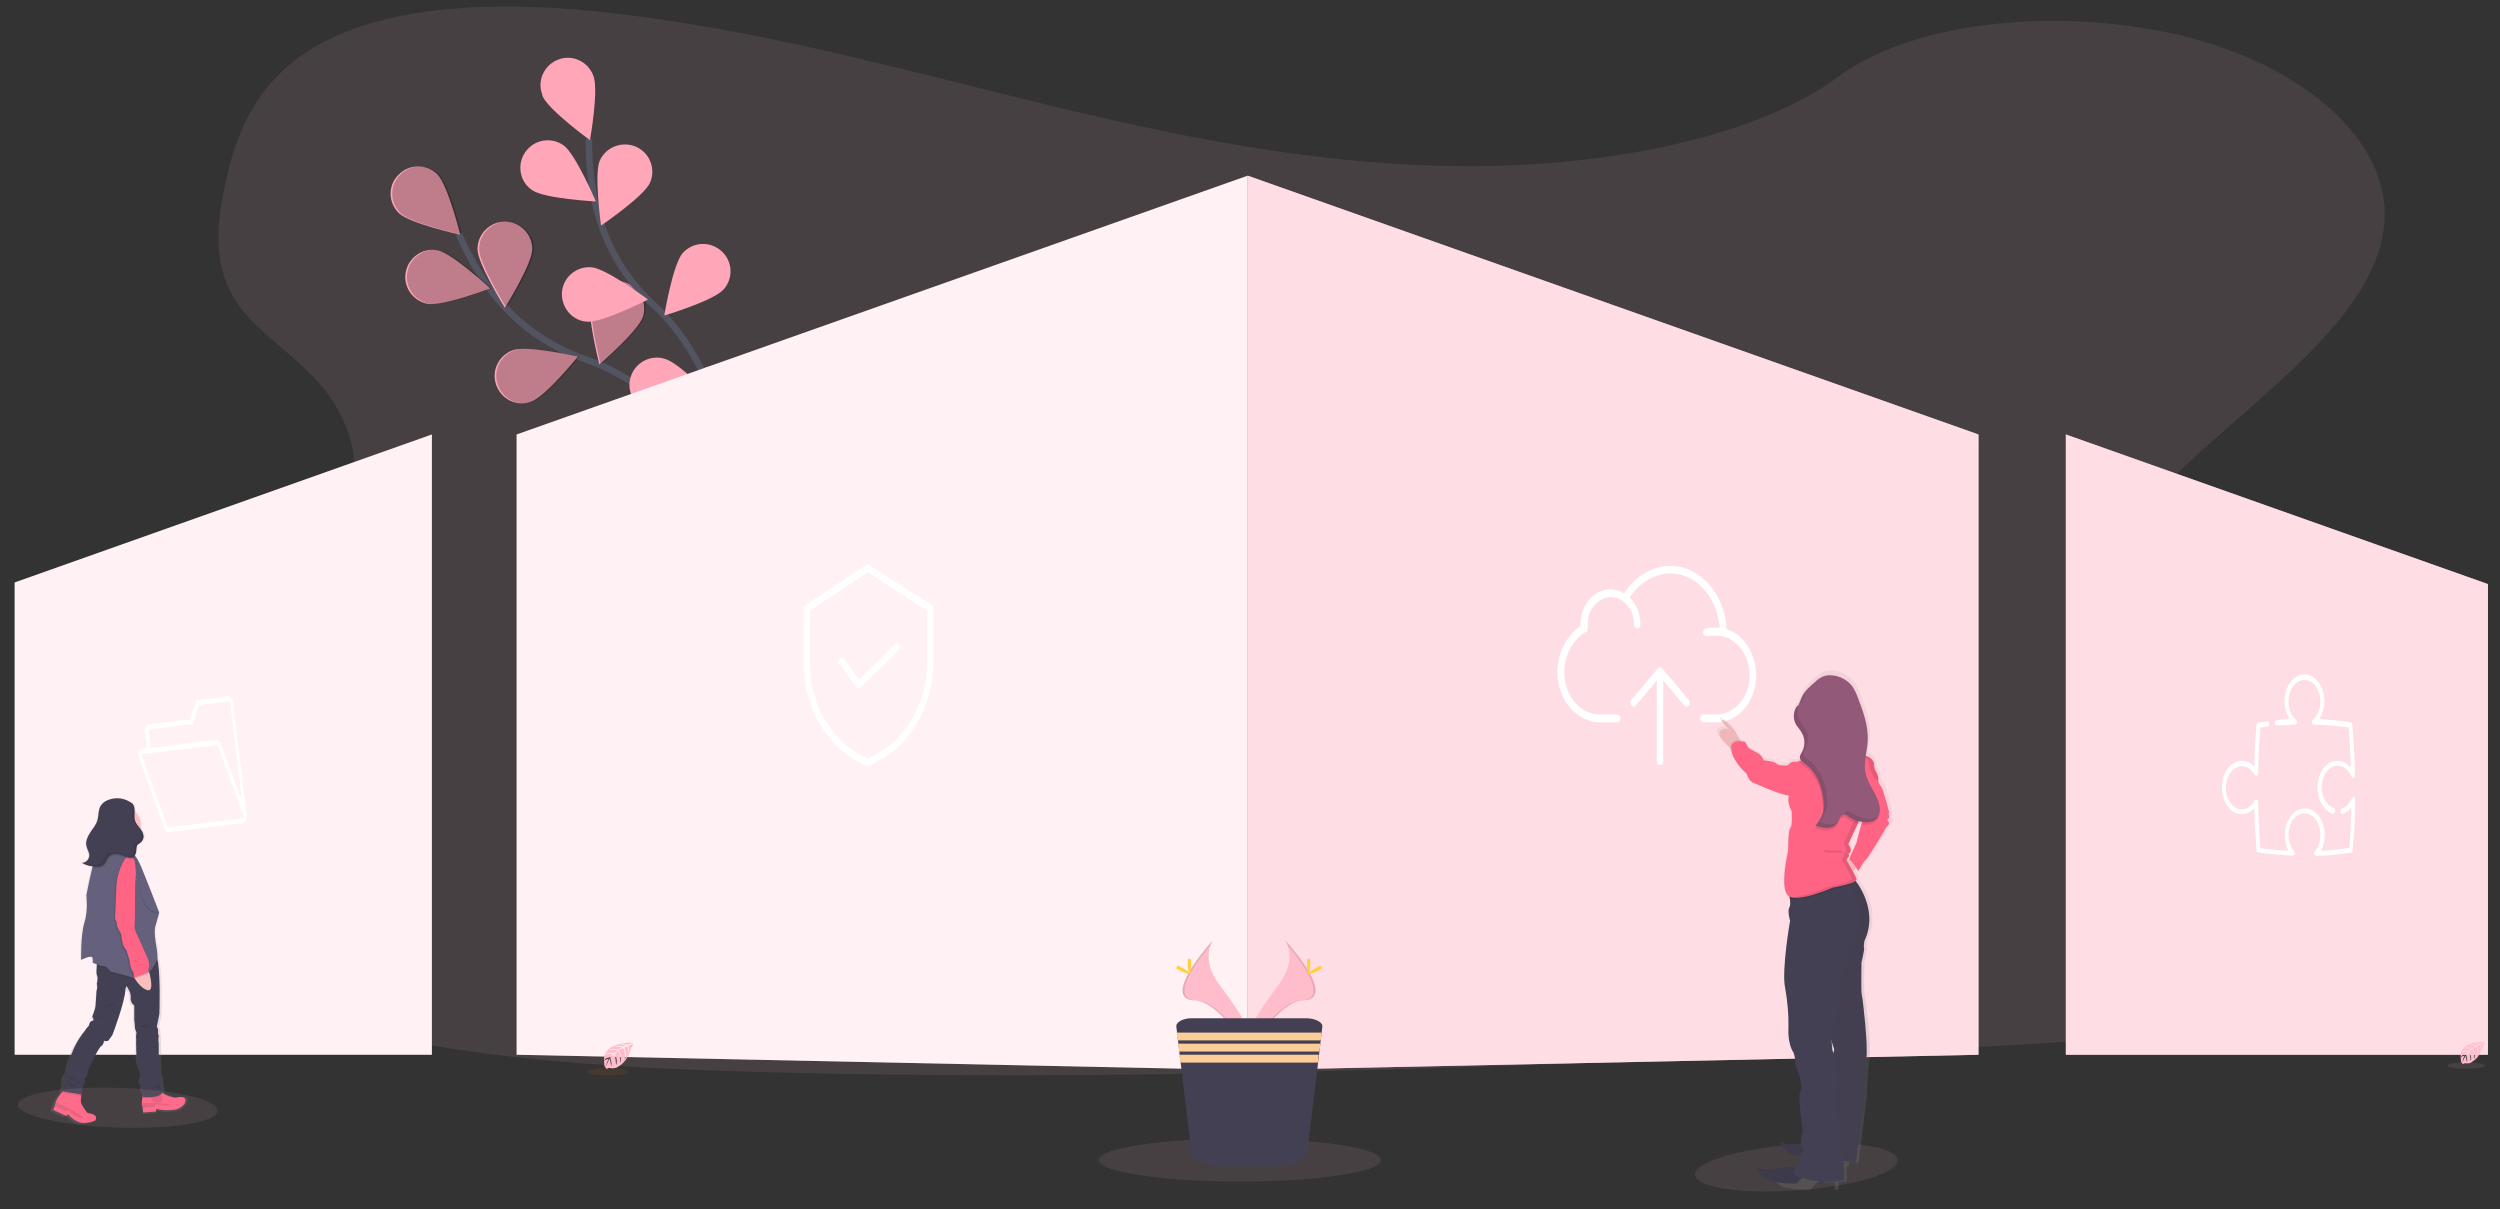 <?xml version="1.0" encoding="utf-8"?>
<!-- Generator: Adobe Illustrator 24.0.2, SVG Export Plug-In . SVG Version: 6.00 Build 0)  -->
<svg version="1.1" id="Calque_1" xmlns="http://www.w3.org/2000/svg" xmlns:xlink="http://www.w3.org/1999/xlink" x="0px" y="0px"
	 viewBox="0 0 767 371" style="enable-background:new 0 0 767 371;" xml:space="preserve">
<rect x="0" y="0" width="767" height="371" fill="#333333" stroke="none"/>
<style type="text/css">
	.st0{opacity:0.1;fill:#FFBCCA;enable-background:new    ;}
	.st1{fill:none;stroke:#535461;stroke-width:2;stroke-miterlimit:10;}
	.st2{fill:#FFA6B9;}
	.st3{opacity:0.25;enable-background:new    ;}
	.st4{fill:#FFFFFF;}
	.st5{opacity:0.2;fill:#FFBCCA;enable-background:new    ;}
	.st6{opacity:0.5;fill:#FFBCCA;enable-background:new    ;}
	.st7{fill:#FFBCCA;}
	.st8{opacity:0.1;enable-background:new    ;}
	.st9{fill:#FFD037;}
	.st10{fill:#444053;}
	.st11{fill:#FBCD98;}
	.st12{opacity:0.1;fill:#FF7700;enable-background:new    ;}
	.st13{fill:url(#SVGID_1_);}
	.st14{opacity:2.000000e-02;enable-background:new    ;}
	.st15{fill:#EFB7B9;}
	.st16{fill:#FF6484;}
	.st17{fill:#925978;}
	.st18{opacity:0.1;}
	.st19{fill:url(#SVGID_2_);}
	.st20{fill:#FBBEBE;}
	.st21{fill:none;stroke:#FF7700;stroke-miterlimit:10;}
	.st22{fill:#65617D;}
</style>
<g>
	<path class="st0" d="M449.5,51c-46.3-0.2-90.6-9.6-133-20S232,9,186.7,3.9c-29.1-3.3-62.4-3.2-85.4,8C79.1,22.6,72.4,40.5,69,57
		c-2.6,12.4-3.9,25.5,4.5,37c5.8,7.9,16,14.5,23.1,22.1c24.7,26.4,8.9,59.8-16.2,86.5c-11.8,12.5-25.5,24.5-34.5,37.8
		s-12.9,28.3-4.2,41.5c8.5,13.1,28.2,22.6,49.4,29.2c43.1,13.4,93.5,16.5,142.5,17.8c108.6,3,217.6-1.3,326.3-5.6
		c40.2-1.6,80.6-3.2,120.1-8.2c21.9-2.8,44.5-7,60.2-16.4c19.9-11.9,24.4-31.6,10.3-45.8c-23.5-23.8-86.7-28.6-103.4-54.4
		c-9.2-14.2-0.7-30.3,11.6-43.9c26.5-29,71.5-55,72.9-87.6c1-22.4-21.7-44.4-56.1-54.4c-36.1-10.5-85.5-8.1-111.3,10.8
		C537.8,43,490.4,51.2,449.5,51z"/>
	<g id="db976b58-83c4-4bad-bfc1-713fe8b9d2f6">
		<path class="st1" d="M228.3,154.5c0,0-19.3-34.3-48.5-44.2c-12.2-4.1-22.8-12-30.2-22.6c-3.5-5.1-6.4-10.4-8.9-16"/>
		<path class="st2" d="M122.4,65.4c3.3,3.2,18.8,6.6,18.8,6.6s-3.8-15.4-7.1-18.6c-3.3-3.2-8.6-3.1-11.8,0.2
			C119,56.8,119,62.1,122.4,65.4z"/>
		<path class="st2" d="M131.1,93.2c4.5,0.9,19.3-4.7,19.3-4.7s-11.6-10.8-16.1-11.7c-4.5-0.9-8.9,2.1-9.8,6.6
			C123.6,87.9,126.6,92.3,131.1,93.2z"/>
		<path class="st2" d="M163,123.2c4.4-1.5,14.3-13.8,14.3-13.8s-15.4-3.5-19.8-2c-4.4,1.5-6.8,6.2-5.3,10.6
			c1.5,4.4,6.2,6.8,10.6,5.3C162.8,123.3,162.9,123.2,163,123.2L163,123.2z"/>
		<path class="st2" d="M192.2,140.5c4.6-0.8,16.4-11.2,16.4-11.2s-14.6-6.1-19.2-5.3c-4.6,0.8-7.7,5.1-6.9,9.6
			C183.3,138.2,187.6,141.3,192.2,140.5L192.2,140.5L192.2,140.5z"/>
		<path class="st2" d="M163.3,76.4c0,4.6-8.4,18-8.4,18s-8.4-13.4-8.4-18c0-4.6,3.8-8.4,8.4-8.4S163.3,71.8,163.3,76.4L163.3,76.4z"
			/>
		<path class="st2" d="M197.3,97.1c-1.4,4.4-13.4,14.7-13.4,14.7s-4-15.3-2.6-19.7c1.4-4.4,6.1-6.9,10.5-5.5
			C196.2,88,198.6,92.7,197.3,97.1L197.3,97.1L197.3,97.1z"/>
		<path class="st2" d="M227.5,121.8c-0.6,4.6-10.7,16.8-10.7,16.8s-6.5-14.4-5.9-19c0.6-4.6,4.8-7.8,9.4-7.2
			C224.9,113,228.1,117.2,227.5,121.8z"/>
		<g>
			<path class="st3" d="M122.9,65.4c3.3,3.2,18.8,6.6,18.8,6.6s-3.8-15.4-7.1-18.6c-3.3-3.2-8.6-3.1-11.8,0.2
				C119.5,56.8,119.5,62.1,122.9,65.4z"/>
			<path class="st3" d="M131.6,93.2c4.5,0.9,19.3-4.7,19.3-4.7s-11.6-10.8-16.1-11.7c-4.5-0.9-8.9,2.1-9.8,6.6
				C124.1,87.9,127.1,92.3,131.6,93.2z"/>
			<path class="st3" d="M163.5,123.2c4.4-1.5,14.3-13.8,14.3-13.8s-15.4-3.5-19.8-2c-4.4,1.5-6.8,6.2-5.3,10.6
				c1.5,4.4,6.2,6.8,10.6,5.3C163.3,123.3,163.4,123.2,163.5,123.2L163.5,123.2z"/>
			<path class="st3" d="M192.7,140.5c4.6-0.8,16.4-11.2,16.4-11.2s-14.6-6.1-19.2-5.3c-4.6,0.8-7.7,5.1-6.9,9.6
				C183.8,138.2,188.1,141.3,192.7,140.5L192.7,140.5L192.7,140.5z"/>
			<path class="st3" d="M163.8,76.4c0,4.6-8.4,18-8.4,18s-8.4-13.4-8.4-18c0-4.6,3.8-8.4,8.4-8.4C160.1,68.1,163.8,71.8,163.8,76.4
				L163.8,76.4z"/>
			<path class="st3" d="M197.7,97.1c-1.4,4.4-13.4,14.7-13.4,14.7s-4-15.3-2.6-19.7c1.4-4.4,6.1-6.9,10.5-5.5
				C196.7,88,199.1,92.7,197.7,97.1L197.7,97.1L197.7,97.1z"/>
			<path class="st3" d="M228,121.8c-0.6,4.6-10.7,16.8-10.7,16.8s-6.5-14.4-5.9-19c0.6-4.6,4.8-7.8,9.4-7.2
				C225.4,113,228.6,117.2,228,121.8z"/>
		</g>
		<path class="st1" d="M227.2,153.8c0,0-3.8-39.2-26.4-60c-9.6-8.7-16-20.2-18.5-32.9c-1.1-6-1.7-12.1-1.6-18.3"/>
		<path class="st2" d="M166.4,29.4C168.2,33.7,181,43,181,43s2.8-15.6,1-19.9c-1.7-4.3-6.5-6.5-10.8-4.8c-4.3,1.7-6.5,6.5-4.8,10.8
			C166.4,29.2,166.4,29.3,166.4,29.4z"/>
		<path class="st2" d="M163.2,58.3c3.8,2.7,19.6,3.5,19.6,3.5s-6.2-14.6-9.9-17.2c-3.8-2.7-9-1.8-11.7,2
			C158.5,50.4,159.4,55.7,163.2,58.3L163.2,58.3z"/>
		<path class="st2" d="M180.1,98.7c4.6,0.4,18.7-6.8,18.7-6.8s-12.7-9.5-17.3-9.9c-4.6-0.4-8.7,3-9.1,7.6
			C172.1,94.3,175.5,98.4,180.1,98.7L180.1,98.7z"/>
		<path class="st2" d="M199.8,126.4c4.5,1.2,19.6-3.6,19.6-3.6s-10.9-11.5-15.4-12.7c-4.4-1.4-9.1,1.1-10.5,5.5
			c-1.4,4.4,1.1,9.1,5.5,10.5C199.2,126.2,199.5,126.3,199.8,126.4L199.8,126.4z"/>
		<path class="st2" d="M199.4,56.1c-1.9,4.2-15,13.1-15,13.1s-2.2-15.7-0.4-19.9c1.9-4.2,6.8-6.1,11.1-4.3
			C199.4,46.9,201.3,51.9,199.4,56.1z"/>
		<path class="st2" d="M222,88.8c-3.1,3.5-18.2,8-18.2,8s2.6-15.6,5.6-19.1c3.1-3.5,8.3-3.8,11.8-0.8C224.8,80,225.1,85.3,222,88.8
			L222,88.8L222,88.8z"/>
		<path class="st2" d="M239.7,123.6c-2.4,3.9-16.6,11-16.6,11s-0.1-15.8,2.3-19.8c2.5-3.9,7.7-5,11.6-2.4
			C240.7,114.8,241.9,119.7,239.7,123.6z"/>
	</g>
	<path class="st0" d="M582,355.2c2.1,4.2-12.5,8.7-30.6,10c-16.2,1.2-29.5-0.7-31.2-4.1s8.6-7.5,24.5-9.4
		C562.4,349.6,579.9,351,582,355.2z"/>
	<polygon class="st4" points="158.5,133.3 382.8,53.9 382.8,328.3 158.5,323.6 	"/>
	<polygon class="st5" points="158.5,133.3 382.8,53.9 382.8,328.3 158.5,323.6 	"/>
	<polygon class="st4" points="4.5,178.7 132.5,133.3 132.5,323.6 4.5,323.6 	"/>
	<polygon class="st5" points="4.5,178.7 132.5,133.3 132.5,323.6 4.5,323.6 	"/>
	<polygon class="st4" points="382.8,53.9 607,133.3 607,323.6 382.8,328.3 	"/>
	<polygon class="st6" points="382.8,53.9 607,133.3 607,323.6 382.8,328.3 	"/>
	<polygon class="st4" points="763.3,179.2 633.8,133.3 633.8,323.6 763.3,323.6 	"/>
	<polygon class="st6" points="763.3,179.2 633.8,133.3 633.8,323.6 763.3,323.6 	"/>
	<path class="st7" d="M394.2,288.4c0,0,4.2,5.5-1.9,13.7c-6.1,8.2-11.1,15.2-9.1,20.3c0,0,9.2-15.3,16.7-15.5
		C407.4,306.7,402.5,297.6,394.2,288.4z"/>
	<path class="st8" d="M394.2,288.4c0.4,0.5,0.6,1.1,0.9,1.7c7.3,8.6,11.2,16.6,4.2,16.8c-6.5,0.2-14.4,11.9-16.3,14.8
		c0.1,0.2,0.1,0.5,0.2,0.7c0,0,9.2-15.3,16.7-15.5C407.4,306.8,402.5,297.6,394.2,288.4z"/>
	<path class="st9" d="M402,295.3c0,1.9-0.2,3.5-0.5,3.5s-0.5-1.6-0.5-3.5s0.3-1,0.5-1C401.8,294.3,402,293.4,402,295.3z"/>
	<path class="st9" d="M404.7,297.6c-1.7,0.9-3.2,1.5-3.3,1.2c-0.1-0.2,1.1-1.2,2.8-2.1c1.7-0.9,1-0.2,1.1,0
		C405.5,297,406.4,296.7,404.7,297.6z"/>
	<path class="st7" d="M372.2,288.4c0,0-4.2,5.5,1.9,13.7c6.1,8.2,11.1,15.2,9.1,20.3c0,0-9.2-15.3-16.7-15.5
		C359,306.7,364,297.6,372.2,288.4z"/>
	<path class="st8" d="M372.2,288.4c-0.4,0.5-0.6,1.1-0.9,1.7c-7.3,8.6-11.2,16.6-4.2,16.8c6.5,0.2,14.4,11.9,16.3,14.8
		c-0.1,0.2-0.1,0.5-0.2,0.7c0,0-9.2-15.3-16.7-15.5C359,306.8,364,297.6,372.2,288.4z"/>
	<path class="st9" d="M364.4,295.3c0,1.9,0.2,3.5,0.5,3.5s0.5-1.6,0.5-3.5s-0.3-1-0.5-1C364.6,294.3,364.4,293.4,364.4,295.3z"/>
	<path class="st9" d="M361.8,297.6c1.7,0.9,3.2,1.5,3.3,1.2c0.1-0.2-1.1-1.2-2.8-2.1c-1.7-0.9-1-0.2-1.1,0
		C361,297,360.1,296.7,361.8,297.6z"/>
	<ellipse class="st0" cx="380.4" cy="355.9" rx="43.3" ry="6.6"/>
	<path class="st10" d="M405.7,315l-0.2,1.7l-0.3,2.4l-0.1,1l-0.3,2.4l-0.1,1l-0.3,2.4l-3.3,27.4c-0.3,2.4-4.3,4.4-9.1,4.4h-17.4
		c-4.8,0-8.8-1.9-9.1-4.4l-3.3-27.4l-0.3-2.4l-0.1-1l-0.3-2.4l-0.1-1l-0.3-2.4l-0.2-1.7c-0.2-1.4,2-2.6,4.7-2.6H401
		C403.7,312.5,405.9,313.7,405.7,315z"/>
	<polygon class="st11" points="405.5,316.8 405.2,319.2 361.3,319.2 361,316.8 	"/>
	<polygon class="st11" points="405.1,320.2 404.8,322.6 361.7,322.6 361.4,320.2 	"/>
	<polygon class="st11" points="404.6,323.6 404.4,326 362.1,326 361.8,323.6 	"/>
	<g>
		<path class="st7" d="M762.3,319.7c0,0-8.2-0.5-7.3,5.3c-0.1,0.6,0.2,1.2,0.7,1.5c0,0,0-0.4,0.8-0.3c0.3,0,0.6,0.1,0.9,0
			c0.4,0,0.8-0.2,1.1-0.5l0,0c0,0,2.3-1,3.2-4.7c0,0,0.7-0.8,0.6-1l-1.4,0.6c0.3,0.6,0.3,1.2,0.1,1.8c0,0,0-1.8-0.3-1.8
			c-0.1,0-0.7,0.4-0.7,0.4s0.8,1.7,0.2,3c0,0,0.2-2.1-0.5-2.9l-1,0.6c0,0,1,1.8,0.3,3.3c0,0,0.2-2.3-0.5-3.1l-0.9,0.7
			c0,0,0.9,1.8,0.4,3c0,0-0.1-2.6-0.5-2.8c-0.3,0.3-0.6,0.6-0.9,1c0,0,0.6,1.3,0.2,2c0,0-0.2-1.7-0.4-1.8c-0.4,0.6-0.7,1.3-0.9,1.9
			c0-0.7,0.3-1.4,0.7-2.1c-0.4,0.1-0.9,0.3-1.2,0.6c0,0,0.1-0.8,1.4-0.9c0.2-0.3,0.5-0.7,0.8-0.9c-0.7-0.1-1.4,0-2,0.2
			c0,0,0.7-0.8,2.2-0.4l0.9-0.7c-0.8-0.1-1.6-0.1-2.3,0c0,0,0.8-0.7,2.6-0.2l1-0.6c-0.7-0.2-1.5-0.2-2.2-0.2c0.8-0.3,1.7-0.3,2.5,0
			l0.7-0.3c0,0-1-0.2-1.3-0.2c-0.3,0-0.3-0.1-0.3-0.1c0.6-0.1,1.3,0,1.9,0.2C761.3,320.1,761.8,319.9,762.3,319.7z"/>
		<ellipse class="st0" cx="756.6" cy="326.9" rx="5.8" ry="1"/>
	</g>
	<g>
		<path class="st4" d="M529.7,193c-0.5-10.8-8.1-19.4-17.2-19.4c-5.5,0-10.9,3.2-14.2,8.4c-0.1,0-0.2-0.1-0.2-0.1
			c-0.2-0.1-0.4-0.2-0.6-0.3c-0.1-0.1-0.2-0.1-0.4-0.2c-0.2-0.1-0.4-0.2-0.6-0.2c-0.1,0-0.2-0.1-0.4-0.1c-0.2-0.1-0.5-0.1-0.7-0.1
			c-0.1,0-0.2,0-0.3-0.1c-0.3,0-0.7-0.1-1-0.1c-5.1,0-9.2,4.8-9.2,10.8c0,0.2,0,0.3,0,0.5c-4.2,2.7-7.1,8.4-7.1,14.1
			c0,8.5,5.9,15.4,13.1,15.4h5.3c0.6,0,1-0.5,1-1.2c0-0.7-0.5-1.2-1-1.2h-5.3c-6.1,0-11-5.8-11-13c0-5,2.8-10.2,6.6-12.3l0.6-0.3
			v-0.8c0-0.1,0-0.3,0-0.5l0-0.2l0-0.2c0-0.1,0-0.2,0-0.3c0-4.6,3.2-8.4,7.1-8.4c0.3,0,0.6,0,0.9,0.1c0.1,0,0.2,0,0.2,0
			c0.3,0.1,0.5,0.1,0.8,0.2c0,0,0.1,0,0.1,0c0.3,0.1,0.6,0.2,0.9,0.4c0.1,0,0.1,0.1,0.2,0.1c0.2,0.1,0.5,0.3,0.7,0.5
			c2,1.5,3.3,4.1,3.3,7.1c0,0.7,0.5,1.2,1,1.2c0.6,0,1-0.5,1-1.2c0-3.3-1.3-6.3-3.3-8.3c2.9-4.5,7.7-7.4,12.5-7.4
			c7.9,0,14.4,7.4,15.1,16.7c-1-0.1-2.6-0.1-4.2,0.2c-0.6,0.1-0.9,0.7-0.9,1.4c0.1,0.6,0.5,1,1,1c0.1,0,0.1,0,0.2,0
			c2.3-0.4,4.6,0,4.8,0c4.7,1.1,8.3,6.2,8.3,12c0,6.6-4.6,12-10.2,12h-4c-0.6,0-1,0.5-1,1.2c0,0.7,0.5,1.2,1,1.2h4
			c6.8,0,12.2-6.5,12.2-14.4C538.8,200.5,534.9,194.6,529.7,193z"/>
		<path class="st4" d="M510,205.1c-0.1-0.1-0.2-0.2-0.3-0.3c-0.2-0.1-0.5-0.1-0.8,0c-0.1,0.1-0.2,0.1-0.3,0.3l-8.1,9.6
			c-0.4,0.5-0.4,1.2,0,1.7c0.2,0.2,0.5,0.4,0.7,0.4c0.3,0,0.5-0.1,0.7-0.4l6.4-7.6v24.7c0,0.7,0.5,1.2,1,1.2c0.6,0,1-0.5,1-1.2
			v-24.7l6.4,7.6c0.2,0.2,0.5,0.4,0.7,0.4c0.3,0,0.5-0.1,0.7-0.4c0.4-0.5,0.4-1.2,0-1.7L510,205.1z"/>
	</g>
	<path class="st7" d="M194.2,319.9c0,0-9.9-0.6-8.8,6.3c-0.1,0.7,0.2,1.4,0.9,1.8c0,0,0-0.5,1-0.3c0.4,0.1,0.7,0.1,1.1,0
		c0.5,0,1-0.2,1.3-0.5l0,0c0,0,2.8-1.2,3.9-5.7c0,0,0.8-1,0.8-1.3l-1.7,0.7c0.3,0.7,0.4,1.5,0.1,2.2c0,0,0-2.2-0.4-2.1
		c-0.1,0-0.9,0.4-0.9,0.4s1,2.1,0.2,3.6c0,0,0.3-2.6-0.6-3.5l-1.2,0.7c0,0,1.1,2.2,0.4,4c0,0,0.2-2.7-0.6-3.8l-1.1,0.8
		c0,0,1.1,2.1,0.4,3.6c0,0-0.1-3.2-0.7-3.4c-0.4,0.3-0.8,0.7-1.1,1.2c0,0,0.7,1.6,0.3,2.4c0,0-0.3-2.1-0.5-2.1
		c-0.5,0.7-0.8,1.5-1,2.4c0-0.9,0.3-1.7,0.8-2.5c-0.5,0.1-1,0.3-1.4,0.7c0,0,0.1-1,1.7-1.1c0.3-0.4,0.6-0.8,1-1.1
		c-0.8-0.1-1.6,0-2.4,0.3c0,0,0.8-0.9,2.7-0.5l1.1-0.9c-0.9-0.2-1.9-0.2-2.8,0c0,0,1-0.8,3.1-0.2l1.1-0.7c-0.9-0.2-1.8-0.3-2.7-0.2
		c0,0,1.1-0.6,3,0l0.8-0.4c0,0-1.2-0.2-1.6-0.3c-0.4,0-0.4-0.1-0.4-0.1c0.8-0.1,1.6,0,2.3,0.3C193.1,320.4,193.6,320.2,194.2,319.9z
		"/>
	<ellipse class="st12" cx="186.6" cy="328.8" rx="6.2" ry="1.1"/>
	
		<linearGradient id="SVGID_1_" gradientUnits="userSpaceOnUse" x1="610.514" y1="261.007" x2="610.514" y2="420.116" gradientTransform="matrix(1 0 0 -1 -56.96 625.85)">
		<stop  offset="0" style="stop-color:#808080;stop-opacity:0.25"/>
		<stop  offset="0.54" style="stop-color:#808080;stop-opacity:0.12"/>
		<stop  offset="1" style="stop-color:#808080;stop-opacity:0.1"/>
	</linearGradient>
	<path class="st13" d="M579.9,250.5c0,0,0.8-0.8,0.5-1.3c-0.2-0.3-0.2-0.7,0-1c0,0-1.8-7.1-2.5-7.9c-0.4-0.5-0.8-1.1-1-1.8
		c0.1-0.1,0.1-0.3,0.1-0.5c0-0.7-0.3-1.4-0.7-2c-0.5-0.8-0.8-1.7-0.8-2.6c0-0.1,0-0.2,0-0.4l0,0l0,0c-0.4-1.1-1.3-1.9-2.4-2.2
		c0.2-1.5,0.5-3,0.6-4.5c0.3-4.8-1.5-9.4-3.2-13.9c-0.4-1.1-0.9-2.2-1.5-3.1c-1.6-2.1-4-3.4-6.6-3.6c-0.9-0.1-1.9,0-2.8,0.3
		c-0.9,0.4-1.7,1-2.4,1.6c-0.8,0.6-1.5,1.3-2.2,2l-0.1,0.1l-0.2,0.3l-0.1,0.1l-0.2,0.3l-0.1,0.1c-0.1,0.1-0.2,0.2-0.3,0.4l0,0
		c-0.1,0.1-0.2,0.2-0.3,0.4l-0.1,0.1l-0.2,0.3l-0.1,0.1c-0.1,0.1-0.1,0.2-0.2,0.3l-0.1,0.1c-0.1,0.1-0.1,0.3-0.2,0.4l-0.3,0.6v0.1
		l-0.1,0.4c-0.2,0.5-0.4,0.9-0.6,1.3l0,0l0,0.1l-0.5,0.6c-0.2,0.3-0.4,0.6-0.6,1l0,0.1c0,0,0,0.1-0.1,0.2l0,0.1c0,0.1,0,0.1,0,0.2
		c0,0,0,0.1,0,0.1l0,0.2c0,0,0,0.1,0,0.1c0,0,0,0.1,0,0.2v0.1v0.2c0,0.1,0,0.1,0,0.2s0,0.1,0,0.1s0,0.2,0,0.3c0,0.1,0,0.1,0,0.1
		c0,0.1,0,0.1,0,0.2c0,0,0,0.1,0,0.1c0,0.1,0,0.1,0,0.2v0.1c0,0.1,0,0.1,0,0.2c0,0,0,0.1,0,0.1l0,0.2c0,0,0,0.1,0,0.1l0.1,0.2
		c0,0,0,0.1,0,0.1c0,0,0.1,0.2,0.1,0.3c0.2,0.5,0.5,0.9,0.8,1.3c0.2,0.3,0.4,0.6,0.6,0.8l0.3,0.4c0.2,0.3,0.4,0.6,0.6,0.9
		c1,1.9,0.9,4.2-0.2,6.1l-0.3,0.4c-0.1,0.2-0.2,0.5-0.3,0.7c0,0.4,0.1,0.9,0.4,1.2l-0.6,0.2c-0.5,0.1-0.9,0.3-0.9,0.3
		c-0.4,0-0.9,0-1.3,0c-0.6,0.2-1.1,0.5-1.5,1c0,0-2.7,0.3-3.6-0.5c-0.9-0.8-4-1-4-1s-0.9-1.7-1.8-2.2c-0.9-0.5-3.2-1.5-3.3-2
		c-0.2-0.6-0.5-1.1-0.9-1.5c-0.5-0.1-0.9-0.2-1.4-0.2l-0.1-0.3l-1.9-3.2c0,0-2.4-2.8-3.6-3s1.8,2.9,1.9,3.1
		c-0.9-0.6-2.2-0.4-2.8,0.5c-1,1.1,1.7,3.7,3.3,5.2l0.3,0.2c0,0.1,0,0.3,0.1,0.4c0.7,3.9,4.8,7.2,4.8,7.2s0.5,2.2,2,2.7
		c1.2,0.4,7.8,3.4,11.3,4c-0.3,0.7-0.6,2.5,0.8,5c0,0,0.3,4.5-0.4,5.1c-0.7,0.6-0.7,7.1-0.7,7.1s-2.8,11.4,0,13.8
		c0.2,0.2,0.4,0.3,0.6,0.4c0,0.2,0,0.4,0.1,0.5c0.1,1.1,0.2,2.3-0.1,2.8c-0.7,1.1,0.2,4.1,0.2,4.1s-2.7,15.4-1.5,20.8
		c0.8,4.1,1.1,8.2,1.1,12.3c0,0-0.4,4.8,1.7,7.7c0.2,0.7,0.4,1.4,0.4,2.1c0.1,1.4,0.5,2.7,1.1,4c0.5,0.9,1.4,4.8,0.6,5.8
		s0.9,12.5,0.9,12.5s-1.3,3.5,0,5.4l0,0c-0.8,0-1.6-0.1-2.4-0.3c-1.5-0.5-0.4,1.4,1.4,2.7c-0.8,1.8-1.9,4.2-2.2,4.9
		c-1.6,0.3-4.6,0.7-6.4,0.3c-2.5-0.6,1.1,3.4,4.4,4.1c2.4,0.4,4.8,0.6,7.2,0.5l2.2-2.4c1.8,0.2,3.5,0.3,5.3,0.2l-0.2,2.2h1.3v-2.3
		c0.8-0.1,1.6-0.2,2.5-0.3c0,0,0-2.4-0.1-4.7l0.8,0.1l0.1-1.3l2.8,0.5l2.5-20.4c0,0,0.3-7.6,0.9-11.9c0.6-4.3-1.3-18.5-1.3-18.5
		s-0.1-0.7-0.3-2s0-9,0-9s1-4.2,0.8-4.6s0.1-2.2,0.1-2.2c4.2-8.6-1-16.4-2.8-18.7c0.1-0.1,0.2-0.2,0.2-0.4c0,0,0-0.1,0-0.1
		c-0.3-0.7-0.6-1.4-1-2.1l1.1-1.3c0.4,0.5,0.6,0.9,0.6,0.9s1.1-2.6,2.3-3.5s6.7-10.2,6.7-10.2s1.3-0.9,0.6-1.6
		C579.6,250.4,579.9,250.5,579.9,250.5z M563,323c-0.1-0.3-0.3-0.6-0.5-0.8c0,0-0.2-1.4-0.3-3.2c0.4,1.4,0.8,2.4,0.8,2.4L563,323z
		 M566.1,356.4c0-0.1,0-0.3,0-0.4h0.1L566.1,356.4z M567,263.3L567,263.3c0-0.5,0.1-0.8,0.4-1c0.2-0.1,0.2-0.3,0.2-0.5
		c0-0.3-0.1-0.6-0.3-0.8c0.1,0.1,0.5,0.3,0.8-0.5c0-0.1,0.1-0.3,0.1-0.4c-0.1-0.7-0.3-1.3-0.8-1.8l3-6.4c0.3,0.1,0.7,0.2,1,0.2l0,0
		c-0.8,2.5-1.5,5.4-1.5,5.4l-2.4,5.2c0.2,0.1,0.3,0.2,0.4,0.3L567,263.3z"/>
	<path class="st10" d="M552.7,350.9c0,0-3.9,0.5-5.8-0.2c-1.9-0.7,0.6,2.8,3.2,3.6c1.8,0.5,3.7,0.9,5.6,1l3-2.9l3.2,0.3l-0.6,3.2
		l1,0.1l0.4-4.1L552.7,350.9z"/>
	<path class="st8" d="M552.7,350.9c0,0-3.9,0.5-5.8-0.2c-1.9-0.7,0.6,2.8,3.2,3.6c1.8,0.5,3.7,0.9,5.6,1l3-2.9l3.2,0.3l-0.6,3.2
		l1,0.1l0.4-4.1L552.7,350.9z"/>
	<path class="st10" d="M547.1,358.1c0,0-4.7,1-7.1,0.4c-2.4-0.6,1,3.4,4.3,4.1c2.3,0.4,4.6,0.6,6.9,0.5l3.4-3.8l3.9-0.1l-0.3,3.9
		h1.2v-5.1H547.1z"/>
	<path class="st8" d="M547.1,358.1c0,0-4.7,1-7.1,0.4c-2.4-0.6,1,3.4,4.3,4.1c2.3,0.4,4.6,0.6,6.9,0.5l3.4-3.8l3.9-0.1l-0.3,3.9h1.2
		v-5.1H547.1z"/>
	<path class="st10" d="M568.7,269.5c0,0,8.1,9,3.3,19.2c0,0-0.3,1.8-0.1,2.1c0.2,0.3-0.8,4.5-0.8,4.5s-0.1,7.7,0,9
		c0.1,1.3,0.3,2,0.3,2s1.8,14.2,1.2,18.4c-0.6,4.2-0.8,11.8-0.8,11.8l-2.4,20.3l-12.5-2.3l5.6-27.8l0.2-4.9c0,0-2.3-6-1.3-9.1
		s-0.3-41.9-0.3-41.9L568.7,269.5z"/>
	<path class="st14" d="M568.7,269.5c0,0,8.1,9,3.3,19.2c0,0-0.3,1.8-0.1,2.1c0.2,0.3-0.8,4.5-0.8,4.5s-0.1,7.7,0,9
		c0.1,1.3,0.3,2,0.3,2s1.8,14.2,1.2,18.4c-0.6,4.2-0.8,11.8-0.8,11.8l-2.4,20.3l-12.5-2.3l5.6-27.8l0.2-4.9c0,0-2.3-6-1.3-9.1
		s-0.3-41.9-0.3-41.9L568.7,269.5z"/>
	<path class="st10" d="M562.7,313.1c-1.4,2.7-0.5,9.3-0.5,9.3c1.9,1.6,0.8,15.8,0.8,15.8s1.3,14,2.1,15.6s0.7,8.3,0.7,8.3
		c-9.5,1.8-15.8-2-15.8-2s3.1-6.9,3.1-7.3c0-0.2,0.4,0.3,0.6,0.5l-0.6-0.8c-1.3-1.8,0-5.3,0-5.3s-1.6-11.3-0.8-12.3
		s-0.1-4.9-0.6-5.8c-0.6-1.3-0.9-2.6-1-4c0-0.7-0.2-1.4-0.4-2.1c-2-2.9-1.6-7.6-1.6-7.6c0.1-4.1-0.3-8.2-1-12.2
		c-1.2-5.4,1.5-20.7,1.5-20.7s-0.9-3-0.2-4.1c0.3-0.5,0.3-1.7,0.1-2.8c-0.2-1.4-0.5-2.7-0.5-2.7l17.7-3.1c0.4,0.6,0.7,1.2,1,1.8
		c5.9,10.8,1.9,14.9,1.9,14.9l-3.8,11.6C565.5,298.1,564.1,310.4,562.7,313.1z"/>
	<path class="st15" d="M534.6,228.4l-2.5,2.1c0,0-0.5-0.4-1.2-1c-1.6-1.4-4.2-4-3.2-5.1c0.6-0.9,1.8-1.1,2.7-0.5c0,0,0,0,0.1,0
		c-0.1-0.2-3.1-3.3-1.9-3c1.2,0.3,3.5,3,3.5,3l1.8,3.2L534.6,228.4z"/>
	<polygon class="st15" points="568.6,263.4 565.6,264.4 567.8,268.3 570.4,264.9 	"/>
	<circle class="st15" cx="561.5" cy="217.7" r="8.5"/>
	<path class="st15" d="M556.5,220.8c0,0,7.7,12.3,0.4,13.3c-7.3,1,9.9,8.5,9.9,8.5l6.4-6.5c0,0-6.7-11.6-5.6-16
		C568.6,215.8,556.5,220.8,556.5,220.8z"/>
	<path class="st8" d="M567.4,271.6c-1.7,0.5-3.5,0.9-5.2,1.2c0,0-9.6,4.2-13.1,2.8c-0.2-1.4-0.5-2.7-0.5-2.7l17.7-3.1
		C566.7,270.5,567,271.1,567.4,271.6z"/>
	<path class="st16" d="M576.2,239.5l-1.7,3.6l-1.9,4l-0.3,0.6l-2.3,5l-2.9,6.3c0,0,1,1.2,0.7,2.2c-0.3,1-0.8,0.5-0.8,0.5
		c0,0.1,0.7,0.9,0.1,1.3c-0.4,0.3-0.5,0.8-0.4,1.2c0,0,2.4,4,2.9,5.4c0.5,1.4-7.3,2.7-7.3,2.7s-11,4.9-13.7,2.5
		c-2.7-2.4,0-13.7,0-13.7s0-6.5,0.7-7.1s0.4-5.1,0.4-5.1c-1.9-3.4-0.6-5.4-0.6-5.4l-0.5-8.8c0,0,0.8-0.9,1.5-1c0.4,0,0.8,0,1.2,0
		c0,0,0.3-0.1,0.8-0.3c1-0.3,2.8-0.7,3.4-0.4c0.9,0.5,6.8-0.7,6.8-0.7c2.5-0.4,5.1-0.6,7.6-0.7c0.9-0.1,1.7,0,2.6,0.3
		c1.1,0.3,2.1,1.1,2.5,2.2c-0.1,1.1,0.2,2.1,0.8,3C576.6,238.8,576.2,239.5,576.2,239.5z"/>
	<path class="st8" d="M534.6,228.4l-2.5,2.1c0,0-0.5-0.4-1.2-1c-0.2-2.2,1.7-2.5,3-2.4L534.6,228.4z"/>
	<path class="st16" d="M549.5,234.7l-1.1,0.1c0,0-2.6,0.3-3.4-0.5c-0.8-0.8-3.8-1-3.8-1s-0.8-1.7-1.8-2.2c-0.9-0.5-3.1-1.5-3.2-2
		c-0.2-0.5-0.5-1.1-0.8-1.5c0,0-4.9-1.2-4.2,2.7c0.7,3.8,4.7,7.1,4.7,7.1s0.5,2.1,1.9,2.7s11.2,5.1,12.7,3.9
		S549.5,234.7,549.5,234.7z"/>
	<path class="st8" d="M575.6,237.1c-0.6-0.9-0.9-1.9-0.8-3c-0.4-1.1-1.3-1.9-2.5-2.2c-0.4-0.1-0.8-0.2-1.3-0.2
		c1.1,0.3,2.1,1.1,2.4,2.2c-0.1,1.1,0.2,2.1,0.8,3c1,1.7,0.6,2.4,0.6,2.4l-1.7,3.6l-2,4l-0.3,0.6l-2.3,5l-2.9,6.3c0,0,1,1.2,0.7,2.2
		c-0.3,1-0.8,0.5-0.8,0.5c0.1,0.1,0.7,0.9,0.1,1.3c-0.4,0.3-0.5,0.8-0.4,1.2c0,0,2.4,4,2.9,5.4c0.5,1.4-7.3,2.7-7.3,2.7
		s-7.6,3.4-11.7,3.1c3.5,1.4,13-2.9,13-2.9s7.7-1.2,7.3-2.7s-2.9-5.4-2.9-5.4c-0.1-0.5,0-0.9,0.4-1.2c0.6-0.4-0.1-1.2-0.1-1.3
		c0.1,0.1,0.5,0.5,0.8-0.5c0.3-0.9-0.7-2.2-0.7-2.2l2.9-6.3l2.3-5l0.3-0.6l1.9-4l1.7-3.6C576.2,239.5,576.6,238.8,575.6,237.1z"/>
	<path class="st16" d="M575,238.6l1.2,1c0.2,0.6,0.5,1.2,1,1.8c0.6,0.7,2.4,7.8,2.4,7.8c-0.2,0.3-0.2,0.7,0,1
		c0.3,0.5-0.5,1.3-0.5,1.3s-0.4-0.1,0.3,0.6c0.6,0.7-0.6,1.6-0.6,1.6s-5.3,9.1-6.4,10.1c-1.1,1-2.2,3.5-2.2,3.5s-2.3-3.6-2.9-3.7
		l2.3-5.1c0,0,1.6-7.1,2.7-8.4c1.2-1.3-0.6-5.8-0.6-5.8L575,238.6z"/>
	<path class="st8" d="M575.7,251.8c-1,1.2-2.7,1.4-4.2,1.2c-0.2,0-0.4-0.1-0.7-0.1c-0.3-0.1-0.7-0.1-1-0.2c-1.2-0.3-2.3-0.9-3.2-1.6
		c-0.2-0.2-0.4-0.3-0.7-0.4c-0.6-0.1-1.2,0.3-1.5,0.8c-0.3,0.5-0.5,1.1-0.8,1.7c-0.7,1-1.9,1.6-3.2,1.6c-1.2,0-2.5-0.3-3.6-0.7
		c1-1.1,1.8-2.4,2.3-3.9c0.2-1,0.3-1.9,0.2-2.9c-0.3-4.6-1.9-9.4-5.6-12.1c-0.6-0.5-1.4-1-1.6-1.7c1-0.3,2.8-0.7,3.4-0.4
		c0.9,0.5,6.8-0.7,6.8-0.7c2.5-0.4,5.1-0.6,7.6-0.7c0.9-0.1,1.7,0,2.6,0.3c-0.4,1.9-0.5,3.9-0.2,5.8c0.3,1.2,0.7,2.3,1.3,3.4
		c0.3,0.6,0.7,1.3,1,1.9c1,1.8,1.9,3.6,2.1,5.6C576.7,249.8,576.4,250.9,575.7,251.8z"/>
	<path class="st8" d="M562.9,261c0.5-0.1,1-0.2,1.5-0.1c0.4,0.1,0.8,0.4,1.1,0.7h-3.3c-0.9,0-2.2,0-2.8-0.6
		C560,260.4,562,261.1,562.9,261z"/>
	<path class="st17" d="M551.3,216.7c-1,1.4-1.2,3.3-0.6,4.9c0.5,1.3,1.6,2.2,2.2,3.4c1,1.9,0.9,4.2-0.2,6c-0.2,0.3-0.4,0.7-0.5,1.1
		c-0.2,1,0.9,1.7,1.7,2.3c3.7,2.7,5.3,7.5,5.6,12.1c0.1,1,0,1.9-0.2,2.9c-0.5,1.4-1.3,2.7-2.3,3.9c1.2,0.4,2.4,0.7,3.6,0.7
		c1.3,0,2.4-0.6,3.2-1.6c0.3-0.5,0.5-1.1,0.8-1.7c0.3-0.6,0.9-0.9,1.5-0.8c0.3,0.1,0.5,0.2,0.7,0.4c1.4,1.1,3.1,1.7,4.9,1.9
		c1.5,0.2,3.2-0.1,4.2-1.2c0.7-0.9,0.9-2,0.8-3.1c-0.3-3.9-3.7-7-4.4-10.9c-0.6-3.1,0.5-6.3,0.7-9.5c0.3-4.7-1.4-9.3-3.1-13.7
		c-0.4-1.1-0.9-2.1-1.5-3.1c-1.5-2-3.8-3.3-6.3-3.5c-0.9-0.1-1.9,0-2.7,0.3c-0.9,0.4-1.7,0.9-2.4,1.6c-1.6,1.4-3.3,2.8-4.2,4.8
		c-0.4,0.8-0.6,1.6-1,2.4"/>
	<g class="st18">
		<path d="M552.9,215c0.4-0.8,0.7-1.6,1-2.4c0.4-0.7,0.8-1.4,1.4-2c-1,0.9-1.8,2-2.4,3.1c-0.4,0.8-0.6,1.6-1,2.3l0.5-0.4
			c-0.1,0.2-0.3,0.4-0.4,0.6C552.3,215.8,552.6,215.4,552.9,215z"/>
		<path d="M572.8,251.2c-1.8-0.2-3.4-0.9-4.9-1.9c-0.2-0.2-0.4-0.3-0.7-0.4c-0.6-0.1-1.2,0.3-1.5,0.8c-0.1,0.1-0.1,0.2-0.2,0.3
			c0.2-0.1,0.5-0.1,0.7-0.1c0.3,0.1,0.5,0.2,0.7,0.4c1.4,1.1,3.1,1.7,4.9,1.9c1.5,0.2,3.2-0.1,4.2-1.2c0.1-0.2,0.2-0.3,0.3-0.5
			C575.3,251.2,574,251.4,572.8,251.2z"/>
		<path d="M561.7,252.9c-1.2,0-2.5-0.3-3.6-0.7c1-1.1,1.8-2.4,2.3-3.9c0.2-0.9,0.3-1.9,0.2-2.9c-0.3-4.6-1.9-9.4-5.6-12.1
			c-0.8-0.6-1.8-1.3-1.7-2.3c0.1-0.4,0.3-0.8,0.5-1.1c1.1-1.8,1.2-4.1,0.2-6c-0.6-1.2-1.7-2.2-2.2-3.4c-0.6-1.4-0.5-3,0.2-4.3
			c-0.2,0.2-0.4,0.4-0.6,0.5c-0.1,0.2-0.3,0.4-0.5,0.6c-0.7,1.3-0.8,2.9-0.2,4.3c0.5,1.3,1.6,2.2,2.2,3.4c1,1.9,0.9,4.2-0.2,6
			c-0.2,0.3-0.4,0.7-0.5,1.1c-0.2,1,0.9,1.7,1.7,2.3c3.7,2.7,5.3,7.5,5.6,12.1c0.1,1,0,1.9-0.2,2.9c-0.5,1.4-1.3,2.7-2.3,3.9
			c1.2,0.4,2.4,0.7,3.6,0.7c1.3,0,2.4-0.6,3.2-1.6c0-0.1,0.1-0.1,0.1-0.2C563.3,252.7,562.5,252.9,561.7,252.9z"/>
	</g>
	
		<linearGradient id="SVGID_2_" gradientUnits="userSpaceOnUse" x1="93.702" y1="281.329" x2="93.702" y2="381.36" gradientTransform="matrix(1 0 0 -1 -56.96 625.85)">
		<stop  offset="0" style="stop-color:#808080;stop-opacity:0.25"/>
		<stop  offset="0.54" style="stop-color:#808080;stop-opacity:0.12"/>
		<stop  offset="1" style="stop-color:#808080;stop-opacity:0.1"/>
	</linearGradient>
	<path class="st19" d="M54.6,336.8c-1.5-0.2-2.9-0.7-4.1-1.5l-0.1-0.1c0.1-0.1,0.2-0.3,0.2-0.5c-0.2-0.3-0.3-0.7-0.3-1.1
		c0-0.4-0.1-0.7-0.2-1v-1.8c-0.4-0.6-0.6-1.3-0.6-2c0-1.5-0.1-8.6-0.1-8.6c-0.1-0.4-0.1-0.8,0-1.1c0-0.8,0-1.1,0-1.1
		c-0.2-0.5-0.2-1-0.2-1.5c0-0.5-0.1-1-0.4-1.3l0.8-3.9c0,0,0.4-13.6-0.9-17.7l0,0c0,0,0,0,0,0c0.1-2.6-1.5-7-0.6-10.1
		c0.9-3.1,1-3.7,1-3.7s-4-10.1-5-12.4c-0.6-1.5-1.3-3-2.1-4.5c-0.1-0.1-0.1-0.2-0.2-0.3l-0.1-0.1c0.2-0.4,0.4-0.8,0.4-1.2
		c0.1-0.7,0-1.6,0.5-2.1c0.2-0.2,0.4-0.3,0.7-0.4c0.8-0.6,1.3-1.5,1.2-2.5c-0.2-0.8-0.5-1.5-1.1-2.1c0.1-0.3,0.1-0.7,0.1-1
		c0-1.6-0.7-3.1-1.8-4.2l0,0v-0.3c0-0.7-0.2-1.4-0.6-2l0.1,0.1l-0.3-0.2c-0.1-0.1-0.3-0.2-0.4-0.3c-2.4-1.7-5.6-1.8-8.2-0.4
		c-0.6,0.3-1.2,0.8-1.6,1.4c-0.8,1.3-0.6,3-1.1,4.4c-0.4,1.5-1.4,2.6-2.2,3.8s-1.5,2.7-1.2,4.1c0.2,1,1,2,0.9,3
		c-0.1,1.2-1,2.1-2.1,2.2l0,0h-0.3c1,0.6,2.2,1,3.4,1.1c0,0.1-0.1,0.2-0.1,0.3c-1,3.7-1.8,8.4-1.8,8.4s0.6,4.8-0.6,8.5
		c-1.2,3.7-1.1,11.4-1.1,11.4s3.4-1.8,3.6-0.6c0.2,1.1,0,1.5,0,1.5c0.5,0.3,1,0.5,1.5,0.7v0.5l-0.2,2c-0.1,0.4,0,0.9,0.2,1.2
		c0.3,0.6,0,2.1,0,2.1s-0.3,0.2,0,0.9c0.1,0.6,0,1.2-0.2,1.8c0,0-0.3,3.9-0.4,4.7c-0.2,1.1-0.6,2.1-1.1,3.2c0,0,0.9,1.1,0,1.3
		c-0.9,0.2-1,1.5-1,1.5s-1.1,0.9-1.1,1.2c-3.2,3.6-5.3,8.1-6,12.9c0,0-1.1,1-1,2c0.1,0.6-0.1,0.7-0.3,0.8c0.2,0,0.4,0.2,0.3,0.6
		c-0.2,0.8-0.6,2.6-0.6,2.6h0.1l0,0c-0.9,1-2.2,2.7-2.4,4.2v0.2l-0.5,1.1l4.2,1.9l0.4-0.6c0,0,1.9,2.1,4,2.6
		c0.4,0.1,0.7,0.1,1.1,0.1c1.2,0,2.4-0.3,3.5-0.7c0,0,1.5-1.9-2.5-2.3c0,0-2.4-2.7-2.1-3.8c0.1-0.5,0.1-1,0.1-1.5c0-0.1,0-0.2,0-0.3
		l0.3,0l0-0.9c0.1-0.1,0.2-0.3,0.2-0.5c0-0.4-0.3-0.4,0-0.6c0.3-0.2,0.3,0,0.3-0.5s-0.2-0.4,0.3-0.9c0.5-0.5,0-1.5,0-1.5
		c0.6-0.4,1-1.1,1-1.9c0-1.1,3.6-8,4.3-8.2c0.7-0.3,0.8-1.6,0.8-1.6s1,0.2,1.3,0c0.5-0.6,0.9-1.2,1.3-1.8c0,0,4.1-10.3,4.1-14.1
		l0.3-0.9c0,0,1.5,2,1.3,3.5c-0.2,1.5,1.2,2.5,1.2,2.5v4.4c0.2,0.8,0.2,1.5,0.3,2.3c0,0.7,0.6,1.5,0.4,2.1c-0.1,0.6-0.1,1.1,0,1.7
		c0,0-0.1,1.5,0,1.9c0.1,0.4-0.2,5.2,1.2,7.3c0,0,0.6,1.5,0,2.5c-0.6,1,0.5,2,0.5,2s-0.7,1.1,0,2c0.4,0.5,0.6,1.2,0.5,1.8
		c-0.3,1.1-0.5,2.4,0,3.4l0,0l0.1,1.5l4.1-0.3v-0.8c1.8,0.4,3.6,0.5,5.4,0.3c1.4-0.1,2.7-0.8,3.6-1.9
		C57.4,338.6,59,335.7,54.6,336.8z"/>
	<path class="st16" d="M56.6,338.6c-0.8,1.1-2.1,1.8-3.5,1.9c-1.7,0.2-3.5,0.1-5.2-0.3v0.8l-4,0.3l-0.1-1.5l0,0
		c-0.5-1-0.2-2.4,0-3.4c0.1-0.5,0.3-1,0.5-1.5c0,0,3.4-2.9,4.5-0.7c0.2,0.4,0.6,0.8,1,1.1c1.2,0.8,2.5,1.3,4,1.5
		C58.2,335.7,56.6,338.6,56.6,338.6z"/>
	<path class="st8" d="M46.1,335.7c0,0,0,2.7,2,2.6c2,0,2.2-1.1,1.6-1.8c-0.4-0.5-0.8-1-1.1-1.6L46.1,335.7z"/>
	<path class="st16" d="M29.2,343.8c-1.1,0.4-2.2,0.7-3.4,0.7c-0.4,0-0.7,0-1.1-0.1c-2.1-0.5-3.9-2.6-3.9-2.6l-0.4,0.6l-4.1-1.9
		l0.5-1.1v-0.2c0.2-1.5,1.4-3.2,2.3-4.2c0.5-0.6,0.9-0.9,0.9-0.9l4.9,0.7c0,0,0,0.6,0,1.4c0,0.5-0.1,1-0.1,1.5
		c-0.2,1.1,2.1,3.8,2.1,3.8C30.7,341.9,29.2,343.8,29.2,343.8z"/>
	<path class="st10" d="M19.4,331.9c-0.1,0-0.2,0-0.3,0C19.2,331.8,19.3,331.8,19.4,331.9z"/>
	<path class="st8" d="M24.9,334.9c0,0,0,0.6,0,1.4l-5.8-0.9c0,0,0-0.1,0.1-0.3c0.5-0.6,0.8-0.9,0.8-0.9L24.9,334.9z"/>
	<path class="st8" d="M49.9,335.3c-0.9,2-6.1,1.5-6.1,1.5c0-0.2,0-0.3,0-0.5c0.1-0.5,0.3-1,0.5-1.5c0,0,3.4-2.9,4.5-0.7
		C49.2,334.7,49.5,335,49.9,335.3z"/>
	<path class="st10" d="M50,334.8c-0.5,2.3-6.1,1.8-6.1,1.8c0.1-0.7-0.1-1.4-0.5-2c-0.7-0.8,0-2,0-2s-1.1-1-0.5-2s0-2.5,0-2.5
		c-1.3-2.1-1.1-6.8-1.1-7.2c-0.1-0.4,0-1.9,0-1.9c-0.1-0.6-0.1-1.1,0-1.7c0.3-0.6-0.4-1.3-0.4-2.1c0-0.8-0.1-1.5-0.2-2.3v-4.4
		c-0.8-0.6-1.2-1.5-1.1-2.5c0.2-1.5-1.3-3.5-1.3-3.5l-0.3,0.9c-0.1,3.9-4,14.1-4,14.1c-0.4,0.6-0.8,1.2-1.3,1.8
		c-0.3,0.2-1.3,0-1.3,0s-0.1,1.3-0.8,1.6s-4.2,7.1-4.2,8.2c-0.1,0.8-0.4,1.5-1,1.9c0,0,0.5,0.9,0,1.4s-0.3,0.4-0.3,0.9
		s0,0.3-0.3,0.5s0,0.3,0,0.6c0,0.2,0,0.4-0.2,0.5l0,0.9l-6-1c0,0,0.4-1.8,0.6-2.6c0.1-0.5-0.1-0.6-0.3-0.6c0.2-0.1,0.3-0.3,0.3-0.8
		c-0.2-1,0.9-2,0.9-2c0.6-4.7,2.6-9.2,5.7-12.9c0-0.3,1-1.2,1-1.2s0.1-1.4,1-1.5c0.9-0.1,0-1.3,0-1.3c0.4-1,0.8-2.1,1-3.1
		c0.1-0.8,0.3-4.7,0.3-4.7c0.2-0.6,0.3-1.2,0.2-1.8c-0.2-0.7,0-0.9,0-0.9s0.3-1.5,0-2.1c-0.2-0.4-0.2-0.8-0.2-1.2l0.1-2l0.2-3
		c0,0,16-2.7,17.8-0.5c0.2,0.3,0.3,0.6,0.4,0.9c1.3,4.1,0.8,17.6,0.8,17.6l-0.8,3.9c0.3,0.4,0.4,0.9,0.4,1.3c-0.1,0.5,0,1,0.2,1.5
		c0,0,0,0.3-0.1,1.1c0,0.4,0,0.8,0.1,1.1c0,0,0,7.1,0.1,8.6c0,0.7,0.2,1.4,0.6,2v1.8c0.1,0.3,0.2,0.7,0.2,1
		C49.8,334,49.9,334.4,50,334.8z"/>
	<path class="st8" d="M25.7,343.1c-0.4,0-0.7,0-1.1-0.1c-2-0.5-3.8-2.6-3.8-2.6l-0.4,0.6l-4.1-1.8l0.5-1.1v-0.2L21,340
		C21,340,24.4,341.6,25.7,343.1z"/>
	<path class="st8" d="M52.8,339.1c-1.7,0.2-3.5,0.1-5.2-0.3v0.8l-3.9,0.3l-0.1-1.5c1.2,0,3.2,0,4.1,0
		C49.4,338.4,51.1,338.6,52.8,339.1z"/>
	<path class="st8" d="M21.4,330.5c0.2,0,0.4,0,0.6,0.1c0.2,0.1,0.4,0.3,0.6,0.4c0.1,0.1,0.3,0.2,0.4,0.3c0.1,0.1,0.2,0.4,0.4,0.5
		c0.3,0.3,0.7,0.2,1.1,0.3c0,0,0.1,0,0.1,0.1c0,0,0,0.1-0.1,0.1c-0.2,0.1-0.4,0.1-0.6,0c-0.2-0.1-0.3-0.2-0.5-0.4
		c-0.3-0.3-0.6-0.5-1-0.6c-0.5-0.2-1.3-0.2-1.6-0.7C21,330.5,21.2,330.5,21.4,330.5z"/>
	<path class="st8" d="M21,331.6c0.1,0,0.2,0.1,0.3,0.1l0.5,0.3c-0.4,0-0.7-0.1-1.1-0.2c-0.1,0-0.2-0.1-0.3-0.2
		C20.6,331.6,20.8,331.6,21,331.6z"/>
	<path class="st8" d="M21.7,332.5c0.1,0,0.2,0,0.3,0c0.2,0.1,0.4,0.2,0.5,0.3c0.4,0.3,0.9,0.5,1.4,0.5c-0.1,0-0.2,0.1-0.3,0h-1.1
		c-0.1,0-0.2,0-0.4,0c-0.2,0-0.3-0.1-0.5-0.2c-0.2-0.1-1-0.3-1-0.6C20.8,332.4,21.5,332.5,21.7,332.5z"/>
	<path class="st8" d="M47,333.8c0.3,0,0.7,0,1,0c0.4,0,0.7-0.1,1-0.3c0.3-0.2,0.2-0.5-0.1-0.5c-0.4,0-0.7,0.1-1,0.2
		c-0.2,0.1-0.3,0.2-0.5,0.2C47.3,333.6,47,333.8,47,333.8z"/>
	<path class="st8" d="M48.2,334.4c0,0.1-0.2,0.2-0.3,0.2c-0.3,0.1-0.6,0.2-0.9,0.2c-0.1,0-0.3,0-0.3-0.1c0-0.1,0.4-0.1,0.4-0.1
		C47.5,334.6,47.9,334.5,48.2,334.4z"/>
	<path class="st8" d="M45.1,334.2c0.4,0,0.9,0,1.2,0.2l0,0l0,0c-0.1,0.2-0.2,0.2-0.4,0.2c-0.2,0-0.3-0.1-0.5-0.1
		c-0.3-0.1-0.5-0.1-0.8-0.1c-0.1,0-0.2,0-0.4,0c-0.4-0.1-0.2-0.2,0-0.2C44.5,334.1,44.8,334.2,45.1,334.2z"/>
	<path class="st8" d="M30.9,313.9c-0.5-0.4-1.1-0.6-1.8-0.6C29.8,313.3,30.4,313.5,30.9,313.9z"/>
	<path class="st8" d="M30.4,311.8c0.5,0,0.9,0.1,1.3,0.4l-0.4-0.1C31,312,30.7,311.9,30.4,311.8c-0.2,0.1-0.4,0.1-0.5,0.1
		s-0.4,0-0.6-0.1C29.7,311.8,30.1,311.8,30.4,311.8z"/>
	<path class="st8" d="M32,312.8c0.1,0,0.3,0.1,0.4,0.2c-0.4-0.2-0.8-0.3-1.1-0.4c-0.2-0.1-0.9-0.4-1-0.2
		C30.7,312.6,31.4,312.7,32,312.8z"/>
	<path class="st8" d="M33.4,308.2c0.7-0.2,1.3-0.6,1.8-1.1c0,0.5-0.3,0.9-0.7,1.2c-0.4,0.2-0.8,0.4-1.3,0.5
		c-0.5,0.1-0.9,0.2-1.3,0.4c-0.2,0.1-0.8,0.7-1,0.7s0.2-0.4,0.2-0.5C31.8,308.9,32.6,308.5,33.4,308.2z"/>
	<path class="st8" d="M46.1,314.9c-0.2-0.1-2.9,0.4-2.7-0.1c0.1-0.3,1-0.2,1.2-0.2C45.1,314.7,45.6,314.8,46.1,314.9z"/>
	<path class="st20" d="M43.2,253.2c0,0.4,0,0.9-0.1,1.3c-0.7,3.2-3.9,5.2-7,4.5s-5.2-3.9-4.5-7c0.7-3.2,3.9-5.2,7-4.5
		C41.3,248.1,43.2,250.5,43.2,253.2z"/>
	<path class="st21" d="M40.4,255.6c0,0-1.9,5.6-0.8,6.7s-7.8,1.8-7.8,1.8s3.7-6.7,3.4-8.3C34.7,254.2,40.4,255.6,40.4,255.6z"/>
	<path class="st8" d="M48.3,293.7c0,0.1,0,0.3,0,0.4c-0.1,2.6-4.8,7.9-5.9,7s-8.4-2.6-8.4-2.6s-1.1-1.7-2.2-1.7
		c-0.6-0.1-1.3-0.2-1.9-0.5l0.2-3c0,0,16-2.7,17.8-0.5C48.1,293,48.2,293.3,48.3,293.7z"/>
	<path class="st22" d="M48.3,293.6c0,1.3-1.3,3.3-2.6,4.9s-2.8,2.6-3.3,2.2c-0.4-0.3-0.8-0.5-1.3-0.6c-2.4-0.9-7.2-2-7.2-2
		s-1.1-1.7-2.2-1.7c-1.1,0-3.3-1.1-3.3-1.1s0.2-0.3,0-1.4c-0.2-1.1-3.5,0.6-3.5,0.6s-0.2-7.6,1-11.4s0.6-8.4,0.6-8.4
		s0.9-4.7,1.8-8.4c0.6-2.2,1.1-4.1,1.6-4.4c1.2-0.8,7.4,0,7.4,0c1.2,0,2.4,0.1,3.6,0.3c0.3,0.1,0.6,0.3,0.7,0.6l0.2,0.3
		c0.8,1.4,1.5,2.9,2.1,4.5c1,2.4,4.9,12.4,4.9,12.4s-0.1,0.7-1,3.7C46.8,286.5,48.4,290.9,48.3,293.6z"/>
	<path class="st20" d="M43.9,296.6l1.9,1.8c0,0,1.7,5.9-0.5,5.4c-2.2-0.5-4.1-3.8-4.1-3.8L43.9,296.6z"/>
	<path class="st8" d="M48.6,280.3c-4.4,0-5.5-6.2-5.5-6.2s-0.3-6.1-0.9-7.2c-0.3-1.1-0.5-2.3-0.5-3.4c0.8,1.4,1.5,2.9,2.1,4.5
		C44.7,270.2,48.6,280.3,48.6,280.3z"/>
	<path class="st22" d="M48.7,279.8c-4.4,0-5.5-6.2-5.5-6.2s-0.3-6.1-0.9-7.2c-0.3-1.1-0.5-2.3-0.5-3.4c0.8,1.4,1.5,2.9,2.1,4.5
		C44.9,269.8,48.7,279.8,48.7,279.8z"/>
	<path class="st8" d="M40.9,264.6c0,0-1.3-3.5-3.4,0c-1.3,2.4-2.1,5.2-2.2,7.9l-0.4,9.7c0.3,0.6,0.6,1.3,0.6,2
		c0,0.7,1.3,2.8,1.3,2.8s0.3,4.1,1.5,4.8l1.1,3.4c0,0,0,2.2,0.8,3.1c0.5,0.6,0.6,1.5,0.4,2.2l4.6-1.6c0,0-0.5,0.2,0-1.2
		c0.5-1.4-0.3-3.2-0.3-3.2s-2.9-6.4-3.3-7.3c-0.4-0.9-0.9-2-0.7-3.1s0-12.6,0.3-14.3C41.5,268,40.9,264.6,40.9,264.6z"/>
	<path class="st16" d="M41.3,264.2c0,0-1.3-3.5-3.4,0c-1.3,2.4-2.1,5.2-2.2,7.9l-0.4,9.7c0.3,0.6,0.6,1.3,0.6,2
		c0,0.7,1.3,2.8,1.3,2.8s0.3,4.1,1.5,4.7l1.1,3.4c0,0,0.1,2.2,0.8,3.1c0.5,0.6,0.6,1.5,0.4,2.2l4.6-1.6c0,0-0.5,0.2,0-1.2
		c0.5-1.4-0.3-3.2-0.3-3.2s-2.9-6.4-3.3-7.3c-0.4-0.9-0.9-2-0.7-3.1s0-12.6,0.3-14.4S41.3,264.2,41.3,264.2z"/>
	<path class="st8" d="M41.4,294.5c0.2,0,0.4,0.1,0.6,0.2c0.1,0.1,0.3,0.2,0.4,0.3c0.2,0.1,0.3,0.1,0.5,0.1c-0.2,0-0.4,0-0.6,0
		c-0.1,0-0.3,0-0.4,0c-0.1-0.1-0.2-0.1-0.3-0.2c-0.1-0.1-0.3-0.2-0.4-0.2c-0.1,0-0.2-0.1-0.3-0.2C41.1,294.4,41.3,294.5,41.4,294.5z
		"/>
	<path class="st8" d="M43.2,295.9c0.2,0,0.4,0,0.6-0.1c0.3,0,0.6,0,0.9,0c-0.4,0.2-0.9,0.3-1.3,0.2c-0.1,0-0.3,0-0.4,0
		c-0.1,0.1-0.6,0.5-0.6,0.1C42.2,295.8,42.9,295.9,43.2,295.9z"/>
	<path class="st8" d="M40.8,247l-0.8-0.5c0.1,0,0.2,0.1,0.2,0.1c0.2,0.1,0.3,0.2,0.4,0.3l0.2,0.2L40.8,247z"/>
	<path class="st8" d="M41.6,262.7c-0.1,0.3-0.4,0.6-0.6,0.8c-0.2,0.1-0.4,0.2-0.6,0.2c-0.3,0-0.6,0-0.8-0.1c-0.3-0.1-0.7-0.2-1-0.3
		c-0.7-0.3-1.3-0.5-2-0.7c-1-0.3-2.1-0.1-3,0.6c-0.7,0.7-0.8,1.7-1.5,2.4c-0.9,0.9-2.3,0.8-3.5,0.7l-0.3,0c0.6-2.2,1.1-4.1,1.6-4.4
		c1.2-0.8,7.4,0,7.4,0c1.2,0,2.4,0.1,3.6,0.3C41.2,262.2,41.4,262.4,41.6,262.7z"/>
	<path class="st8" d="M31.4,253.2c0-3.2,2.6-5.9,5.9-5.9c1.5,0,3,0.6,4.1,1.7l0,0c0,1-0.2,2.1,0.1,3.1c0.4,0.9,0.9,1.7,1.5,2.4
		c-0.7,3.2-3.9,5.2-7,4.4C33.4,258.3,31.5,255.9,31.4,253.2z"/>
	<path class="st10" d="M40.9,246.8c-2.3-2.1-5.8-2.5-8.5-1c-0.6,0.3-1.1,0.8-1.5,1.4c-0.8,1.3-0.6,3-1,4.4c-0.4,1.5-1.4,2.5-2.2,3.8
		c-0.8,1.2-1.5,2.7-1.2,4.1c0.2,1,0.9,2,0.9,3c-0.1,1.2-1,2.2-2.3,2.2c1,0.6,2.2,1,3.4,1.1c1.2,0.2,2.7,0.2,3.5-0.7
		c0.6-0.7,0.8-1.7,1.5-2.4c0.8-0.7,1.9-0.9,3-0.6c1,0.2,2,0.7,3,1c0.3,0.1,0.6,0.1,0.8,0.1c0.9-0.1,1.4-1.1,1.5-2
		c0.1-0.7,0-1.6,0.5-2.1c0.2-0.2,0.4-0.3,0.6-0.4c0.8-0.6,1.3-1.5,1.1-2.5c-0.2-1.7-2.1-2.8-2.6-4.5c-0.3-1-0.1-2-0.1-3.1
		c0-1-0.4-2.2-1.4-2.5"/>
	<path class="st8" d="M44,256.3c-0.2-1.7-2.1-2.8-2.6-4.5c-0.3-1-0.1-2-0.1-3.1c0-0.7-0.2-1.4-0.6-2l0.1,0.1
		c-0.1-0.1-0.2-0.1-0.2-0.2c-0.1-0.1-0.3-0.2-0.4-0.3l-0.3-0.2l0.1,0.1l-0.1-0.1c0.4,0.6,0.6,1.3,0.6,2c0,1-0.2,2.1,0.1,3.1
		c0.5,1.7,2.4,2.8,2.6,4.5c0.1,1-0.3,2-1.1,2.5c-0.2,0.1-0.4,0.3-0.6,0.4c-0.5,0.5-0.4,1.4-0.5,2.1c-0.1,0.9-0.6,1.9-1.5,2
		c-0.3,0-0.6,0-0.8-0.1c-1-0.3-2-0.8-3-1c-1-0.3-2.1-0.1-3,0.6c-0.6,0.7-0.8,1.7-1.5,2.4c-0.9,0.9-2.3,0.8-3.5,0.7
		c-0.8-0.1-1.6-0.3-2.4-0.5c-0.1,0-0.2,0-0.3,0c1,0.6,2.2,1,3.4,1.1c1.2,0.2,2.7,0.2,3.5-0.7c0.6-0.7,0.8-1.7,1.5-2.4
		c0.8-0.7,1.9-0.9,3-0.6c1,0.2,2,0.7,3,1c0.3,0.1,0.6,0.1,0.8,0.1c0.9-0.1,1.4-1.1,1.5-2c0.1-0.7,0-1.6,0.5-2.1
		c0.2-0.2,0.4-0.3,0.6-0.4C43.7,258.3,44.2,257.3,44,256.3z"/>
	<path class="st0" d="M66.7,340.4c1.1,3.8-14,6.2-31.8,5.5c-16-0.6-28.5-3.6-29.4-6.6s10-5.6,25.8-5.6
		C48.8,333.6,65.6,336.6,66.7,340.4z"/>
	<g>
		<path class="st4" d="M42.5,232.2l0,0.1l7.9,21.7c0.2,0.8,0.8,1.4,1.4,1.3l22.9-2.8c0.4,0,0.8-0.4,0.9-0.9c0.1-0.4,0.2-0.8,0.1-1.3
			l0,0l-4.2-34.7c-0.1-1.2-0.9-2.1-1.7-2l-9.6,1.2l-1.9,5.9l-12.7,1.5c-0.8,0.1-1.3,1.1-1.1,2.3l0.6,5l-1.8,0.2
			C42.8,229.8,42.3,230.9,42.5,232.2z M74.2,245.7l-6.4-17.4c-0.2-0.7-0.7-1.2-1.2-1.3c-0.1,0-0.1,0-0.2,0l-20.1,2.4l-0.6-5
			c0-0.3,0.1-0.6,0.3-0.6l13.2-1.6l1.9-5.9l9.1-1.1c0.2,0,0.4,0.2,0.4,0.5L74.2,245.7z M43.5,232c0-0.2,0-0.7,0.2-0.7l1.8-0.2
			l21.1-2.5c0.1,0,0.3,0.1,0.3,0.3l7.9,21.6c0,0.1,0,0.3,0,0.3c0,0.1-0.1,0.2-0.2,0.2l-22.9,2.8c-0.1,0-0.3-0.1-0.3-0.3L43.5,232z"
			/>
	</g>
	<g>
		<path class="st4" d="M285.9,185.7l-19.3-12.4c-0.3-0.2-0.6-0.2-0.9,0L247,185.7c-0.3,0.2-0.5,0.6-0.5,1v16.2
			c0,13.3,6.5,25.4,16.6,30.7l2.6,1.4c0.2,0.1,0.5,0.1,0.8,0l2.9-1.5c10.3-5.2,17-17.4,17-30.9v-15.9
			C286.4,186.3,286.2,185.9,285.9,185.7z M284.5,202.6c0,12.6-6.2,23.9-15.8,28.8l0,0l-2.6,1.3l-2.2-1.2c-9.4-5-15.5-16.2-15.5-28.6
			v-15.5l17.8-11.8l18.3,11.8V202.6z"/>
		<path class="st4" d="M259.1,202.2c-0.3-0.5-0.9-0.5-1.4-0.1c-0.4,0.4-0.5,1.1-0.1,1.6l5.1,7.2c0.3,0.5,0.9,0.5,1.3,0.1l11.8-11.6
			c0.4-0.4,0.5-1.1,0.1-1.6c-0.3-0.5-0.9-0.6-1.3-0.2l-11.1,10.9L259.1,202.2z"/>
	</g>
	<g>
		<path class="st4" d="M715.8,249.6c0,0-0.1,0-0.2,0c-2.7-0.9-4.6-4.2-4.6-8c0-4.5,2.7-8.2,6.1-8.2c1.5,0,3,0.8,4.1,2.1
			c-0.1-4.1-0.3-8.2-0.6-12.3c-3.6-0.5-7.2-0.8-10.7-0.9c-0.3,0-0.5-0.2-0.6-0.6c-0.1-0.3,0-0.7,0.3-0.9c1.4-1.2,2.3-3.3,2.3-5.6
			c0-3.6-2.2-6.6-4.9-6.6c-2.7,0-4.9,3-4.9,6.6c0,2.3,0.8,4.3,2.3,5.6c0.2,0.2,0.3,0.6,0.3,0.9c-0.1,0.3-0.3,0.6-0.6,0.6
			c-1.9,0.1-3.7,0.2-5.6,0.3c-0.3,0-0.6-0.3-0.6-0.8s0.2-0.8,0.6-0.9c1.3-0.1,2.7-0.2,4-0.3c-1-1.5-1.6-3.4-1.6-5.5
			c0-4.5,2.7-8.2,6.1-8.2c3.4,0,6.1,3.7,6.1,8.2c0,2.1-0.6,4-1.6,5.5c3.2,0.2,6.5,0.5,9.7,1c0.3,0,0.5,0.3,0.5,0.7
			c0.4,5.1,0.7,10.3,0.8,15.5c0,0.4-0.2,0.7-0.4,0.8c-0.3,0.1-0.5-0.1-0.7-0.4c-0.9-2-2.5-3.3-4.2-3.3c-2.7,0-4.9,3-4.9,6.6
			c0,3,1.5,5.7,3.7,6.4c0.3,0.1,0.5,0.6,0.4,1C716.4,249.4,716.1,249.6,715.8,249.6L715.8,249.6z"/>
		<path class="st4" d="M710.6,262.6c-0.2,0-0.5-0.2-0.6-0.5c-0.1-0.3,0-0.7,0.2-0.9c1.1-1.3,1.7-3.1,1.7-5.1c0-3.6-2.2-6.6-4.9-6.6
			c-2.7,0-4.9,3-4.9,6.6c0,1.9,0.6,3.8,1.7,5c0.2,0.2,0.3,0.6,0.2,0.9c-0.1,0.3-0.3,0.5-0.6,0.5c-3.5-0.1-7.1-0.5-10.6-1
			c-0.3,0-0.5-0.3-0.5-0.7c-0.3-4.2-0.6-8.6-0.7-12.8c-1.1,1.2-2.4,1.8-3.8,1.8c-3.4,0-6.1-3.7-6.1-8.2c0-4.5,2.7-8.2,6.1-8.2
			c1.4,0,2.8,0.6,3.8,1.8c0.1-4.3,0.3-8.6,0.7-12.8c0-0.4,0.3-0.7,0.5-0.7c1-0.1,1.9-0.3,2.8-0.4c0.3,0,0.6,0.3,0.7,0.7
			c0,0.4-0.2,0.8-0.5,0.9c-0.8,0.1-1.5,0.2-2.3,0.3c-0.4,4.6-0.6,9.3-0.7,14c0,0.3-0.2,0.6-0.4,0.8c-0.2,0.1-0.5,0-0.7-0.3
			c-0.9-1.7-2.4-2.6-3.9-2.6c-2.7,0-4.9,3-4.9,6.6c0,3.6,2.2,6.6,4.9,6.6c1.5,0,3-1,3.9-2.6c0.2-0.3,0.4-0.4,0.7-0.3
			c0.2,0.1,0.4,0.4,0.4,0.8c0.1,4.6,0.3,9.3,0.7,14c2.9,0.4,5.7,0.7,8.6,0.8c-0.7-1.4-1.1-3.1-1.1-4.8c0-4.5,2.7-8.2,6.1-8.2
			c3.4,0,6.1,3.7,6.1,8.2c0,1.7-0.4,3.4-1.1,4.8c2.9-0.1,5.8-0.4,8.7-0.9c0.3-4.1,0.5-8.2,0.6-12.3c-0.7,0.9-1.6,1.5-2.6,1.9
			c-0.3,0.1-0.7-0.1-0.7-0.6c-0.1-0.4,0.1-0.9,0.4-1c1.3-0.4,2.3-1.6,3-3.1c0.1-0.3,0.4-0.5,0.7-0.4c0.3,0.1,0.4,0.4,0.4,0.8
			c-0.1,5.1-0.3,10.4-0.8,15.5c0,0.4-0.3,0.7-0.5,0.7C717.7,262.1,714.1,262.5,710.6,262.6C710.6,262.6,710.6,262.6,710.6,262.6
			L710.6,262.6z"/>
	</g>
</g>
</svg>
